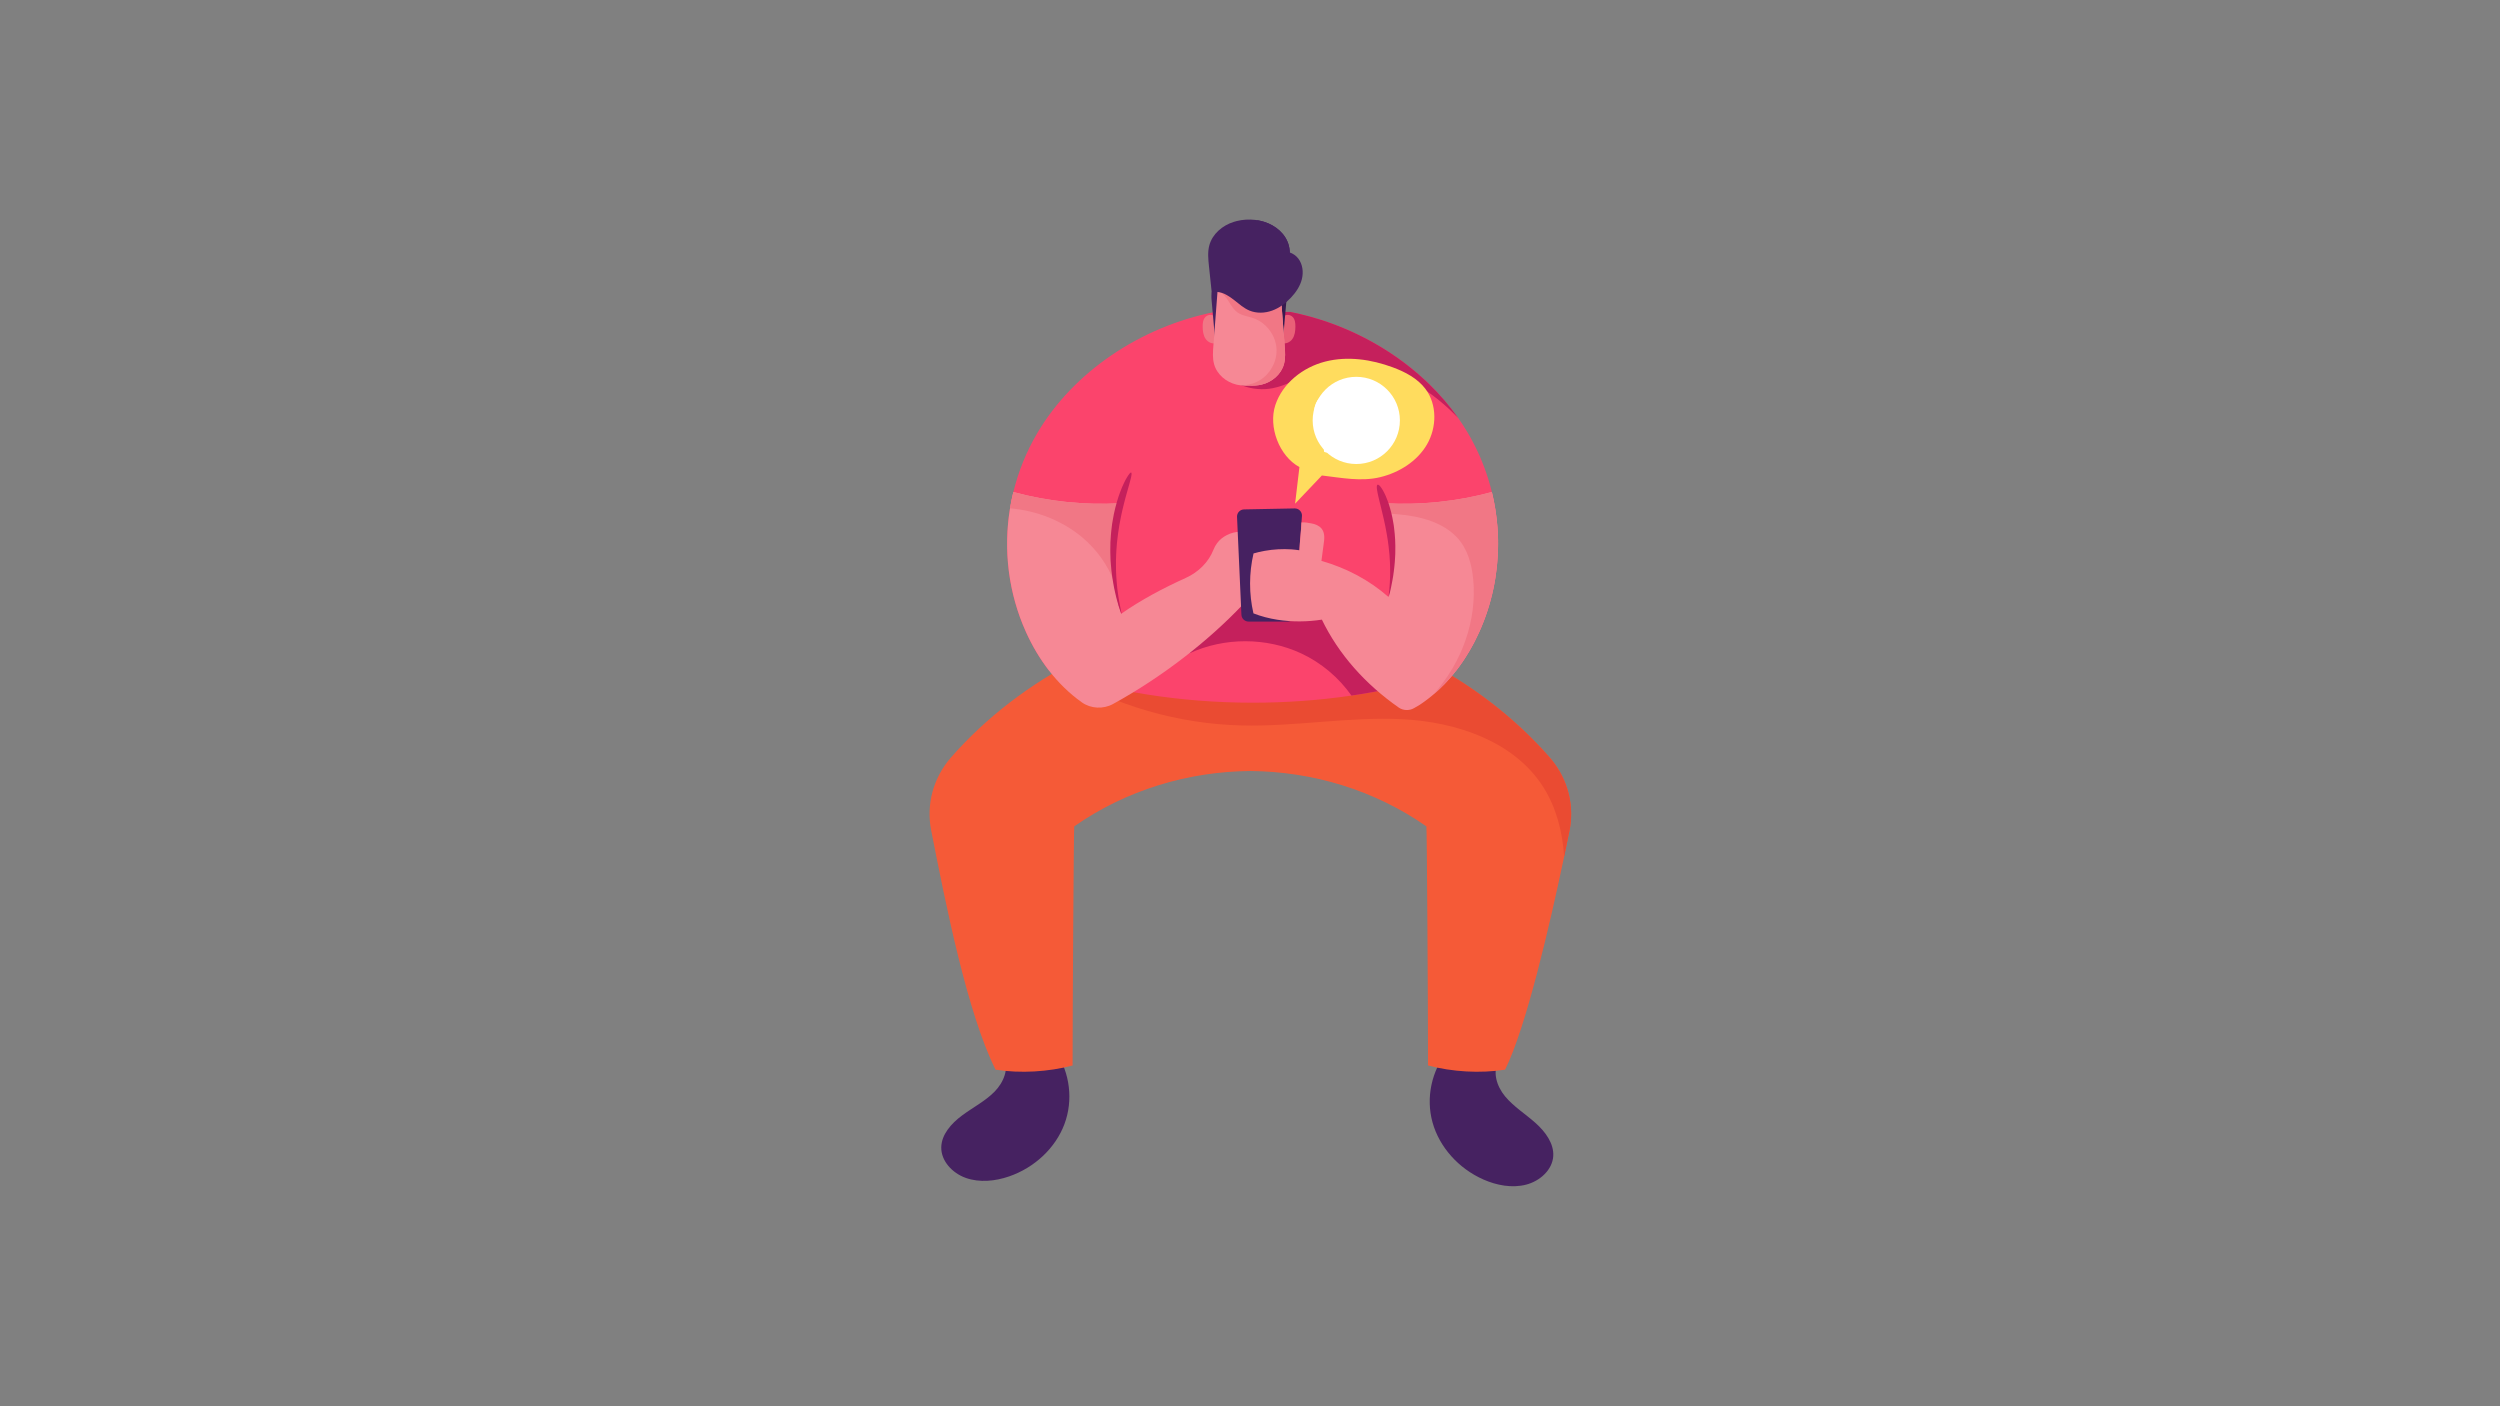 <?xml version="1.0" encoding="utf-8"?>
<!-- Generator: Adobe Illustrator 24.2.1, SVG Export Plug-In . SVG Version: 6.00 Build 0)  -->
<svg version="1.1" xmlns="http://www.w3.org/2000/svg" xmlns:xlink="http://www.w3.org/1999/xlink" x="0px" y="0px"
	 viewBox="0 0 1920 1080" style="enable-background:new 0 0 1920 1080;" xml:space="preserve">
<rect x="0" y="0" width="1920" height="1080" fill="#808080" stroke="none"/>
<style type="text/css">
	.st0{fill:#462261;}
	.st1{fill:#F55A37;}
	.st2{fill:#EA4B32;}
	.st3{fill:#FB446C;}
	.st4{fill:#C5205C;}
	.st5{fill:#F68895;}
	.st6{fill:#F17785;}
	.st7{fill:#462161;}
	.st8{fill:#E96077;}
	.st9{fill:#371A4F;}
	.st10{fill:#FFDC5E;}
	.st11{fill:#FFFFFF;}
</style>
<g id="GUY">
	<g>
		<path class="st0" d="M1151.23,814.57c-5.29,8.43-1.83,19.59,4.67,27.43s15.57,13.49,23.28,20.35c7.7,6.86,14.38,15.91,13.71,25.68
			c-0.72,10.36-10.05,19-20.86,21.79s-22.65,0.53-32.87-4c-19.04-8.43-33.73-24.93-38.96-43.74c-5.23-18.81-0.89-39.56,11.51-55.02
			C1125.81,809.3,1137.1,812.31,1151.23,814.57z"/>
		<path class="st0" d="M770.75,811.58c4.54,8.86,0.13,19.67-7.03,26.92c-7.16,7.25-16.68,12.08-24.95,18.25
			c-8.27,6.16-15.71,14.6-15.88,24.39c-0.19,10.38,8.36,19.8,18.89,23.52c10.54,3.72,22.52,2.5,33.09-1.13
			c19.7-6.75,35.77-21.91,42.61-40.2c6.84-18.28,4.32-39.33-6.69-55.81C796.52,808.54,785.02,810.57,770.75,811.58z"/>
		<path class="st1" d="M1206.38,631.07c-0.21,2.31-0.55,4.63-1.02,6.94c-1.21,5.99-2.58,12.69-4.1,19.91
			c-10.96,52.14-29.22,131.31-45.35,163.59c-19.29,2.99-40.45,1.72-59.17-3.23c0-43.73-0.88-183.36-1.27-183.63
			c-39.96-27.96-87.54-42.13-135.22-42.51c-47.68,0.38-95.26,14.55-135.23,42.51c-0.39,0.27-1.27,139.9-1.27,183.63
			c-18.72,4.95-39.87,6.22-59.17,3.23c-21.64-43.35-38.12-126.16-49.46-183.92c-3.9-19.84,1.61-40.33,15.37-56.02
			c26.59-30.34,60.23-56.25,98.48-75.71c1.16-0.6,2.33-1.19,3.5-1.77c1.58-0.78,3.15-1.54,4.74-2.29
			c15.62-7.44,32.48-10.79,50.03-11.88c3.03-0.18,6.09-0.31,9.16-0.38c2.8-0.06,5.62-0.07,8.45-0.04
			c16.73,0.17,33.93,1.76,51.13,3.27c1.43,0.13,2.85,0.26,4.27,0.38c1.42-0.12,2.84-0.25,4.27-0.38c17.19-1.51,34.39-3.1,51.13-3.27
			c23.89-0.25,46.86,2.4,67.64,12.3c2.78,1.31,5.52,2.66,8.24,4.06c38.27,19.47,71.93,45.4,98.53,75.76
			C1202.3,595.6,1208.02,613.36,1206.38,631.07z"/>
		<path class="st2" d="M1206.38,631.07c-0.21,2.31-0.55,4.63-1.02,6.94c-1.21,5.99-2.58,12.69-4.1,19.91
			c-1.22-18.88-5.95-37.66-16.07-53.55c-22.26-34.96-66.36-49.84-107.75-51.99c-41.39-2.15-82.74,5.83-124.18,4.76
			c-48.38-1.24-96.39-15.07-138.02-39.76c28.79-6.92,54.97-16.52,81.16-27.84c2.8-0.06,5.62-0.07,8.45-0.04
			c16.73,0.17,33.93,1.76,51.13,3.27c1.43,0.13,2.85,0.26,4.27,0.38c1.42-0.12,2.84-0.25,4.27-0.38c17.19-1.51,34.39-3.1,51.13-3.27
			c23.89-0.25,46.86,2.4,67.64,12.3c2.78,1.31,5.52,2.66,8.24,4.06c38.27,19.47,71.93,45.4,98.53,75.76
			C1202.3,595.6,1208.02,613.36,1206.38,631.07z"/>
		<path class="st3" d="M1136.01,485.46c-4.7,10.41-10.63,20.53-17.82,29.77c-9.14,3.07-18.55,5.87-28.18,8.4
			c-2.33,0.61-4.68,1.21-7.04,1.79c-12.68,3.11-25.73,5.75-39.1,7.88c-1.97,0.32-3.96,0.62-5.94,0.9
			c-24.34,3.58-49.7,5.47-75.76,5.47c-56.56,0-109.82-8.9-156.47-24.6c-7.16-9.2-13.05-19.27-17.72-29.62
			c-15.31-33.89-18.42-71.9-9.72-107.57c3.84-15.77,9.99-31.08,18.43-45.37c27.51-46.61,78.77-81.54,136.42-92.97h57.79
			c0.21,0.04,0.42,0.08,0.63,0.13c39.17,7.88,75.34,26.61,103.08,52.48c1.03,0.96,2.05,1.93,3.05,2.9
			c8.29,8.07,15.77,16.78,22.28,26.05c2.62,3.72,5.08,7.53,7.38,11.42c13.23,22.41,20.85,47.33,22.74,72.59
			C1152.09,432.39,1147.47,460.08,1136.01,485.46z"/>
		<path class="st4" d="M1082.97,525.42c-12.68,3.11-25.73,5.75-39.1,7.88c-1.97,0.32-3.96,0.62-5.94,0.9
			c-9.72-13.75-23.08-25.14-38.6-32.38c-26.63-12.43-59.09-12.47-85.75-0.1c4.69-10.41,11.2-19.64,17.72-29.08
			c6.52-9.45,15.01-17.9,25.6-22.81c11.35-5.28,24.44-6.17,36.97-4.89c21.53,2.19,42.45,10.69,58.59,24.63
			c16.15,13.95,27.33,33.35,30.3,54.08C1082.82,524.23,1082.9,524.82,1082.97,525.42z"/>
		<path class="st5" d="M954.6,464.21c-27.05,28.53-62.23,55.8-99.79,76.46c-7.47,4.11-17.04,3.64-23.91-1.23
			c-19.43-13.77-33.59-33.3-42.93-53.98c-13.53-29.95-17.53-63.13-12.27-95.06c0.7-4.19,1.54-8.37,2.55-12.51
			c26.54,7.22,54.54,10.15,82.22,8.6c-5.59,19.63-7.34,40.4-4.75,60.62c1.04,8.23,2.81,16.37,5.32,24.3
			c15.38-10.78,32.2-19.67,49.63-27.57c9.69-4.39,17.53-12.06,21.31-21.74c0.68-1.76,1.62-3.44,2.77-4.99
			c3.82-5.15,10.51-8.51,17.44-8.76C952.8,427.07,953.97,445.49,954.6,464.21z"/>
		<path class="st6" d="M855.72,447.11c-4.87-12.98-13.3-24.9-24.45-34.31c-15.06-12.69-34.95-20.69-55.57-22.41
			c0.7-4.19,1.54-8.37,2.55-12.51c26.54,7.22,54.54,10.15,82.22,8.6C854.88,406.12,853.13,426.89,855.72,447.11z"/>
		<path class="st7" d="M999.92,395.97l-5.59,75.89c0,3.04-2.47,5.51-5.51,5.51h-29.91c-3.04,0-5.51-2.47-5.51-5.51l-3.37-75.14
			c0-3.04,2.47-5.5,5.51-5.5l38.87-0.76C997.45,390.47,999.92,392.93,999.92,395.97z"/>
		<path class="st5" d="M1150.52,417.7c0,23.15-4.8,46.28-14.5,67.76c-1.05,2.32-2.16,4.63-3.33,6.91c-0.29,0.58-0.59,1.15-0.9,1.73
			c-2.1,3.98-4.38,7.88-6.87,11.69c-0.48,0.72-0.95,1.44-1.44,2.16c-0.48,0.71-0.98,1.43-1.48,2.14c-0.5,0.71-1.01,1.42-1.53,2.12
			c-0.51,0.7-1.04,1.39-1.56,2.08c-0.45,0.59-0.91,1.18-1.37,1.76c-1.96,2.49-4.03,4.92-6.2,7.26c-0.29,0.32-0.6,0.65-0.89,0.96
			c-0.3,0.32-0.6,0.63-0.91,0.95c-0.31,0.32-0.61,0.63-0.92,0.94c-0.91,0.94-1.85,1.86-2.81,2.77c-0.32,0.3-0.64,0.61-0.96,0.91
			c-0.97,0.9-1.95,1.79-2.95,2.65c-0.37,0.32-0.74,0.64-1.11,0.94c-0.3,0.27-0.6,0.52-0.91,0.78c-0.77,0.65-1.56,1.28-2.35,1.9
			c-0.94,0.74-1.91,1.48-2.89,2.19c-0.36,0.27-0.72,0.53-1.08,0.79c-0.36,0.26-0.73,0.51-1.1,0.77c-0.36,0.26-0.73,0.51-1.1,0.76
			c-0.36,0.25-0.73,0.5-1.1,0.74c-0.32,0.21-2.24,1.32-4.33,2.52c-3.61,2.06-8.3,1.89-11.67-0.46c-0.02-0.01-0.04-0.03-0.06-0.04
			c-25.51-17.8-46.15-40.88-58.99-67.5c-11.1,1.72-22.87,1.87-34.14,0.09c-6.38-1-12.59-2.61-18.43-4.9
			c-3.48-15.07-3.43-30.96,0.07-46.03c2.84-0.82,5.67-1.48,8.51-1.98c6.84-1.23,13.7-1.58,20.72-1.14c1.87,0.11,4.14,0.45,6.02,0.68
			c0.17-6.89,1.4-14.49,1.56-21.38c3.04-0.2,4.63,0.27,7.63,0.75c3,0.49,5.95,1.75,7.76,3.94c2.75,3.33,2.26,7.89,1.65,11.99
			c-0.68,4.5-1.03,8.37-1.71,12.87c19.3,5.42,37.1,15.02,51.49,27.7c4.46-21.06,4-43.08-0.81-64.08c-0.6-2.66-1.28-5.29-2.02-7.9
			c27.69,1.55,55.68-1.38,82.22-8.6c2.18,8.96,3.63,18.07,4.31,27.22c0.07,0.88,0.13,1.77,0.18,2.66c0.02,0.4,0.05,0.8,0.06,1.2
			c0.05,0.77,0.08,1.55,0.11,2.33c0.01,0.07,0.01,0.15,0.02,0.24c0.04,0.98,0.06,1.96,0.08,2.94v0.09
			C1150.51,415.61,1150.52,416.65,1150.52,417.7z"/>
		<path class="st6" d="M1150.52,417.7c0,23.15-4.8,46.28-14.5,67.76c-1.05,2.32-2.16,4.63-3.33,6.91c-0.29,0.58-0.59,1.15-0.9,1.73
			c-2.1,3.98-4.38,7.88-6.87,11.69c-0.48,0.72-0.95,1.44-1.44,2.16c-0.48,0.71-0.98,1.43-1.48,2.14c-0.5,0.71-1.01,1.42-1.53,2.12
			c-0.51,0.7-1.04,1.39-1.56,2.08c-0.45,0.59-0.91,1.18-1.37,1.76c-1.96,2.49-4.03,4.92-6.2,7.26c-0.29,0.32-0.6,0.65-0.89,0.96
			c-0.3,0.32-0.6,0.63-0.91,0.95c-0.31,0.32-0.61,0.63-0.92,0.94c-0.91,0.94-1.85,1.86-2.81,2.77c-0.32,0.3-0.64,0.61-0.96,0.91
			c-0.97,0.9-1.95,1.79-2.95,2.65c-0.37,0.32-0.74,0.64-1.11,0.94c22.08-24.69,33.61-56.96,30.63-88.49
			c-1.1-11.57-4.27-23.47-12.62-32.37c-6.84-7.28-16.68-11.97-26.92-14.6c-8.55-2.2-17.44-3.07-26.33-3.6
			c-0.6-2.66-1.28-5.29-2.02-7.9c27.69,1.55,55.68-1.38,82.22-8.6c2.18,8.96,3.63,18.07,4.31,27.22c0.07,0.88,0.13,1.77,0.18,2.66
			c0.02,0.4,0.05,0.8,0.06,1.2c0.05,0.77,0.08,1.55,0.11,2.33c0.01,0.07,0.01,0.15,0.02,0.24c0.04,0.98,0.06,1.96,0.08,2.94v0.09
			C1150.51,415.61,1150.52,416.65,1150.52,417.7z"/>
		<g>
			<path class="st4" d="M1058.01,372.22c0.64-0.21,1.7,0.75,3.02,2.7c0.33,0.49,0.68,1.04,1.04,1.65c0.35,0.61,0.69,1.29,1.06,2.02
				c0.71,1.47,1.52,3.15,2.21,5.06c0.36,0.95,0.73,1.95,1.1,3c0.37,1.05,0.67,2.16,1.02,3.3c0.71,2.28,1.26,4.76,1.84,7.37
				c0.29,1.3,0.49,2.66,0.74,4.03c0.12,0.69,0.23,1.38,0.35,2.09c0.09,0.71,0.18,1.42,0.27,2.14c0.16,1.44,0.38,2.9,0.48,4.39
				c0.11,1.49,0.22,3,0.33,4.53c0.05,1.53,0.09,3.04,0.14,4.53c0.06,1.49-0.01,2.96-0.02,4.4c-0.01,0.72-0.02,1.43-0.03,2.14
				c-0.04,0.71-0.08,1.41-0.11,2.1c-0.09,1.38-0.13,2.74-0.25,4.05c-0.25,2.63-0.46,5.13-0.8,7.46c-0.16,1.16-0.29,2.29-0.47,3.36
				c-0.18,1.07-0.36,2.1-0.53,3.09c-0.31,1.97-0.72,3.73-1.03,5.28c-0.16,0.77-0.32,1.49-0.46,2.16c-0.16,0.65-0.31,1.25-0.45,1.8
				c-0.55,2.16-0.87,3.35-0.97,3.34c-0.1-0.02,0.02-1.24,0.26-3.44c0.06-0.56,0.13-1.17,0.21-1.83c0.05-0.68,0.11-1.4,0.18-2.18
				c0.11-1.56,0.29-3.34,0.34-5.31c0.04-0.99,0.08-2.01,0.12-3.08c0.04-1.07,0.01-2.19,0.02-3.34c0.04-2.31-0.08-4.77-0.16-7.36
				c-0.05-1.29-0.17-2.62-0.25-3.97c-0.05-0.68-0.09-1.36-0.14-2.05c-0.07-0.69-0.14-1.38-0.22-2.08c-0.16-1.4-0.25-2.82-0.46-4.26
				c-0.19-1.44-0.38-2.9-0.58-4.37c-0.24-1.47-0.48-2.92-0.71-4.35c-0.21-1.43-0.53-2.83-0.77-4.21c-0.13-0.69-0.25-1.37-0.38-2.05
				c-0.15-0.67-0.29-1.34-0.43-2c-0.29-1.32-0.53-2.62-0.83-3.87c-0.6-2.51-1.11-4.9-1.69-7.12c-0.28-1.11-0.51-2.2-0.78-3.23
				c-0.27-1.03-0.52-2.02-0.75-2.98c-0.42-1.91-0.89-3.62-1.21-5.16c-0.16-0.76-0.29-1.49-0.41-2.15c-0.13-0.66-0.24-1.27-0.32-1.82
				C1057.21,373.78,1057.37,372.43,1058.01,372.22z"/>
		</g>
		<g>
			<path class="st4" d="M868.72,362.93c0.53,0.19,0.42,1.81-0.26,4.55c-0.37,1.38-0.81,3.03-1.32,4.94
				c-0.51,1.92-1.22,4.06-1.83,6.48c-0.33,1.2-0.68,2.45-1.05,3.76c-0.37,1.31-0.67,2.68-1.04,4.1c-0.77,2.82-1.39,5.87-2.12,9.06
				c-0.36,1.6-0.62,3.25-0.95,4.93c-0.16,0.84-0.33,1.69-0.49,2.55c-0.13,0.86-0.26,1.73-0.39,2.61c-0.14,0.88-0.27,1.77-0.41,2.66
				c-0.15,0.89-0.28,1.8-0.37,2.71c-0.21,1.83-0.43,3.68-0.65,5.55c-0.15,1.88-0.29,3.74-0.43,5.57c-0.09,0.92-0.13,1.83-0.15,2.73
				c-0.03,0.9-0.07,1.8-0.1,2.69c-0.04,0.89-0.07,1.77-0.1,2.65c0,0.87,0.01,1.74,0.01,2.6c0.02,1.71-0.03,3.4,0.04,5.04
				c0.15,3.28,0.24,6.4,0.55,9.31c0.14,1.46,0.22,2.87,0.39,4.22c0.18,1.35,0.34,2.64,0.51,3.88c0.28,2.48,0.73,4.7,1.06,6.66
				c0.17,0.98,0.32,1.89,0.48,2.73c0.18,0.83,0.34,1.59,0.49,2.28c0.58,2.75,0.86,4.28,0.74,4.31c-0.13,0.03-0.66-1.45-1.56-4.14
				c-0.22-0.68-0.47-1.43-0.74-2.24c-0.25-0.82-0.48-1.73-0.76-2.7c-0.52-1.94-1.19-4.14-1.69-6.62c-0.28-1.24-0.56-2.53-0.86-3.88
				c-0.29-1.35-0.5-2.77-0.77-4.23c-0.57-2.93-0.93-6.08-1.36-9.4c-0.21-1.66-0.3-3.37-0.45-5.12c-0.07-0.87-0.14-1.76-0.21-2.65
				c-0.03-0.89-0.06-1.79-0.09-2.7c-0.03-0.91-0.06-1.83-0.09-2.75c-0.04-0.93-0.06-1.86-0.03-2.8c0.03-1.88,0.06-3.79,0.09-5.73
				c0.12-1.93,0.25-3.84,0.37-5.72c0.05-0.94,0.15-1.87,0.26-2.8c0.11-0.92,0.21-1.84,0.32-2.75c0.11-0.91,0.22-1.81,0.32-2.7
				c0.15-0.89,0.29-1.76,0.44-2.63c0.31-1.73,0.55-3.44,0.92-5.09c0.74-3.29,1.42-6.43,2.32-9.3c0.43-1.44,0.81-2.84,1.27-4.17
				c0.48-1.32,0.93-2.58,1.37-3.79c0.85-2.42,1.85-4.54,2.71-6.41c0.44-0.93,0.84-1.79,1.26-2.57c0.43-0.78,0.84-1.48,1.22-2.1
				C867.09,364.02,868.2,362.75,868.72,362.93z"/>
		</g>
		<path class="st4" d="M1119.92,321.1c-8.67-9.06-18.27-17.19-29.05-23.82c-24.27-14.93-55.5-21.3-82.37-11.35
			c-10.52,3.9-20.2,10.16-31.25,12.25c-15.11,2.86-31.44-2.86-40.92-14.59c9.46-14.18,19.14-30.11,30.49-44.05h24.07
			c0.21,0.04,0.42,0.08,0.63,0.13c39.17,7.88,75.34,26.61,103.08,52.48c1.03,0.96,2.05,1.93,3.05,2.9
			C1105.93,303.12,1113.41,311.83,1119.92,321.1z"/>
		<g>
			<path class="st0" d="M990.05,204.54c-0.47,4.39-0.93,8.78-1.39,13.17c-0.39,3.68-0.78,7.36-1.16,11.03
				c-9.35-2.99-18.67-4.2-28.23-4.16c-7.81-0.03-15.46,0.77-23.1,2.7c-1.71,0.43-3.42,0.92-5.13,1.46
				c-0.85-8.06-1.7-16.13-2.55-24.2c-0.56-5.34-1.12-10.84,0.24-16c2.37-9.03,10.26-15.41,18.64-18.08
				c0.78-0.25,1.56-0.47,2.34-0.67c4.68-1.17,9.51-1.47,14.27-0.9c1.63,0.2,3.25,0.49,4.85,0.9c0.08,0.02,0.15,0.04,0.23,0.06
				c0.71,0.18,1.41,0.38,2.11,0.61c8.39,2.67,16.28,9.05,18.64,18.08C991.16,193.7,990.6,199.2,990.05,204.54z"/>
			<path class="st0" d="M990.05,204.54c-0.47,4.39-0.93,8.78-1.39,13.17c-0.39,3.68-0.78,7.36-1.16,11.03
				c-9.35-2.99-18.67-4.2-28.23-4.16c-7.81-0.03-15.46,0.77-23.1,2.7c-1.51-1.16-2.95-2.41-4.32-3.73
				c1.81-5.56,6.17-10.23,11.6-12.41c5.72-2.28,12.17-1.84,18.08-3.59c5.85-1.74,11.06-5.79,13.84-11.23
				c2.78-5.44,2.95-12.23,0.09-17.63c-2.11-4-5.73-7.08-9.8-9.05c-0.55-0.27-1.11-0.51-1.68-0.75c1.63,0.2,3.25,0.49,4.85,0.9
				c0.08,0.02,0.15,0.04,0.23,0.06c0.71,0.18,1.41,0.38,2.11,0.61c8.39,2.67,16.28,9.05,18.64,18.08
				C991.16,193.7,990.6,199.2,990.05,204.54z"/>
			<path class="st8" d="M984.12,244.66c0.79-1.46,2.28-2.52,3.91-2.78c1.64-0.26,3.38,0.27,4.59,1.41c1.97,1.86,2.28,4.86,2.25,7.57
				c-0.03,3.31-0.43,6.79-2.33,9.5c-1.9,2.71-5.71,4.32-8.66,2.8C983.69,257.22,984.31,250.61,984.12,244.66z"/>
			<path class="st6" d="M934.4,244.66c-0.79-1.46-2.28-2.52-3.91-2.78c-1.64-0.26-3.38,0.27-4.59,1.41
				c-1.97,1.86-2.28,4.86-2.25,7.57c0.03,3.31,0.43,6.79,2.33,9.5c1.9,2.71,5.71,4.32,8.66,2.8
				C934.83,257.22,934.21,250.61,934.4,244.66z"/>
			<path class="st0" d="M944.46,213.45c-2.68,0.88-5.38,1.77-7.8,3.22c-2.42,1.45-4.56,3.52-5.56,6.16
				c-1.02,2.68-0.78,5.65-0.53,8.5c0.86,9.7,1.72,19.39,2.58,29.09C934.95,244.25,938.69,228.66,944.46,213.45z"/>
			<path class="st9" d="M974.06,213.45c2.68,0.88,5.38,1.77,7.79,3.22c2.42,1.45,4.56,3.52,5.56,6.16c1.02,2.68,0.78,5.65,0.53,8.5
				c-0.86,9.7-1.72,19.39-2.58,29.09C983.57,244.25,979.83,228.66,974.06,213.45z"/>
			<path class="st5" d="M986.1,279.62c-2.23,8.15-9.41,13.84-17,15.7c-3.24,0.8-6.53,1-9.84,0.81c-2.02,0.12-4.04,0.09-6.05-0.14
				c-0.89-0.1-1.78-0.24-2.66-0.42c-0.38-0.07-0.76-0.16-1.14-0.25c-7.59-1.87-14.77-7.55-17-15.7c-1.25-4.53-0.89-9.38-0.53-14.09
				c1.05-13.76,2.1-27.53,3.15-41.29c0.42-0.09,0.85-0.19,1.28-0.28c0.44-0.09,0.89-0.19,1.34-0.27c6.98-1.41,14.38-2.36,21.6-2.76
				c8.12,0.46,16.48,1.6,24.22,3.31c1.05,13.76,2.1,27.53,3.15,41.29C986.99,270.24,987.34,275.09,986.1,279.62z"/>
			<path class="st6" d="M986.1,279.62c-2.23,8.15-9.41,13.84-17,15.7c-3.24,0.8-6.53,1-9.84,0.81c-2.02,0.12-4.04,0.09-6.05-0.14
				c3.79-0.09,7.53-0.78,11.04-2.26c9.79-4.14,16.5-14.64,16.14-25.26c-0.36-10.62-7.76-20.65-17.8-24.12
				c-4.09-1.42-8.61-1.87-12.14-4.36c-3.07-2.17-4.97-5.58-6.99-8.75c-1.85-2.91-4.06-5.84-7.15-7.29c0.44-0.09,0.89-0.19,1.34-0.27
				c6.98-1.41,14.38-2.36,21.6-2.76c8.12,0.46,16.48,1.6,24.22,3.31c1.05,13.76,2.1,27.53,3.15,41.29
				C986.99,270.24,987.34,275.09,986.1,279.62z"/>
			<path class="st0" d="M935.04,224.24c0.67-4.26,3.54-7.7,6.96-10.33c3.42-2.63,7.86-3.89,12.15-3.44c2.48,0.26,4.92,1.06,7.4,0.83
				c4.59-0.42,8.1-4.16,10.86-7.85c2.76-3.69,5.5-7.78,9.77-9.5c5.16-2.08,11.45,0.16,14.86,4.55c3.41,4.39,4.14,10.48,2.8,15.87
				s-4.56,10.17-8.38,14.21c-4.06,4.31-8.93,7.97-14.5,9.97c-5.57,2-11.89,2.24-17.36-0.03c-4.38-1.82-7.96-5.08-11.7-8.01
				C944.17,227.6,939.77,224.61,935.04,224.24z"/>
		</g>
	</g>
</g>
<g id="BUBLLE">
	<path class="st10" d="M997.96,358.71l-3.32,28.1l20.58-21.64c14.94,1.76,30.07,4.84,44.7,1.31c14.62-3.53,28.43-12.14,36-25.14
		c7.57-13,7.89-30.54-1.12-42.59c-6.09-8.14-15.53-13.07-25.06-16.61c-16.56-6.14-34.87-8.83-51.98-4.45
		c-17.11,4.37-32.73,16.61-38.29,33.37C973.92,327.82,982.44,350.29,997.96,358.71z"/>
</g>
<g id="HEART">
	<path class="st11" d="M1038.99,348.09c2.98-5.66,8.49-9.48,13.9-12.89c5.41-3.41,11.09-6.8,14.79-12.02
		c3.69-5.22,4.8-12.9,0.73-17.83c-3.54-4.28-10.17-5.19-15.23-2.9c-5.06,2.29-8.74,7.2-10.34,12.52
		c-0.94-5.93-5.75-10.37-11.23-12.83s-12.35-1.69-16.96,2.16c-4.61,3.85-6.57,10.69-4.4,16.3c2.43,6.28,8.91,9.84,14.78,13.15
		C1030.89,337.06,1037.69,341.48,1038.99,348.09z"/>
</g>
<g id="HASHTAG">
	<path class="st11" d="M1054.37,319.99c10.28-0.65,17.47-2.13,17.47-3.87c0-1.7-6.87-3.16-16.78-3.84
		c0.71-10.56,0.15-18.13-1.6-18.36c-1.79-0.23-4.29,7.26-6.28,18c-1.48-0.03-2.98-0.06-4.52-0.06c-1.31,0-2.58,0.02-3.85,0.04
		c0.67-10.37,0.11-17.76-1.62-17.98c-1.8-0.23-4.33,7.4-6.33,18.3c-10.24,0.65-17.39,2.13-17.39,3.86c0,1.66,6.58,3.1,16.15,3.8
		c-0.11,0.81-0.23,1.63-0.33,2.46c-0.15,1.16-0.28,2.3-0.4,3.42c-10.28,0.65-17.47,2.13-17.47,3.87c0,1.69,6.87,3.16,16.78,3.84
		c-0.71,10.56-0.15,18.13,1.6,18.36c1.79,0.23,4.29-7.26,6.28-18c1.48,0.03,2.98,0.06,4.52,0.06c1.31,0,2.58-0.02,3.85-0.04
		c-0.67,10.37-0.11,17.76,1.62,17.98c1.8,0.23,4.33-7.4,6.33-18.3c10.24-0.65,17.39-2.13,17.39-3.86c0-1.66-6.58-3.09-16.15-3.8
		c0.11-0.81,0.23-1.63,0.33-2.46C1054.12,322.26,1054.25,321.12,1054.37,319.99z M1040.6,325.42c-1.08,0-2.13,0.01-3.18,0.02
		c0.09-0.67,0.19-1.34,0.27-2.02c0.14-1.06,0.26-2.1,0.37-3.13c1.5,0.04,3.02,0.06,4.59,0.06c1.08,0,2.13-0.01,3.18-0.02
		c-0.09,0.67-0.19,1.34-0.27,2.02c-0.14,1.06-0.26,2.1-0.37,3.13C1043.69,325.44,1042.17,325.42,1040.6,325.42z"/>
</g>
<g id="LAUGH">
	<g>
		<path class="st11" d="M1041.64,289.4c-18.5,0-33.51,14.98-33.51,33.48c0,18.5,15,33.48,33.51,33.48
			c18.48,0,33.48-14.98,33.48-33.48C1075.12,304.38,1060.12,289.4,1041.64,289.4z M1023.49,322.88c-0.42-0.48,0.37-2.08,2.39-3.96
			c1.51-1.45,3.77-3,6.5-4.27c-3.68-4.03-7.01-6.55-6.5-7.56c0.28-0.57,1.97-0.46,4.38,0.64c2.39,1.07,5.47,3.22,8.08,6.39
			l2.23,2.67l-3.35,1.18l-0.53,0.17C1029.64,320.54,1024.43,323.89,1023.49,322.88z M1041.64,342.59c-8.63,0-15.61-6.99-15.61-15.59
			h31.21C1057.23,335.61,1050.25,342.59,1041.64,342.59z M1060.34,322.88c-0.94,1.01-6.13-2.34-13.18-4.73l-0.55-0.17l-3.35-1.18
			l2.23-2.67c2.63-3.18,5.69-5.32,8.1-6.39c2.41-1.1,4.1-1.2,4.38-0.64c0.48,1.01-2.85,3.53-6.53,7.56c2.74,1.27,4.99,2.83,6.5,4.27
			C1059.97,320.8,1060.78,322.4,1060.34,322.88z"/>
		<path class="st11" d="M1051.28,336.88c-2.65,2.12-6,3.37-9.64,3.37c-3.66,0-7.01-1.25-9.66-3.37c2.32-2.72,5.78-4.42,9.66-4.42
			C1045.49,332.45,1048.95,334.16,1051.28,336.88z"/>
	</g>
</g>
<g id="LIKE">
	<g>
		<path class="st11" d="M1025.08,345.82c-1.27,1.1-2.85,1.76-4.45,1.85c-1.26,0.07-2.56-0.16-3.72-0.7
			c-1.25-9.21-1.23-18.64,0.02-27.83c2.62-1.01,5.7-0.55,7.98,1.31C1023.48,329.02,1023.44,337.26,1025.08,345.82z"/>
		<path class="st11" d="M1028.54,320.01c4.14-0.76,7.44-4.72,7.45-8.93c0-1.79-0.52-3.53-0.91-5.28c-0.38-1.75-0.62-3.6-0.06-5.3
			c0.56-1.7,2.12-3.18,3.91-3.13c1.32,0.04,2.51,0.9,3.25,2c0.74,1.09,1.09,2.4,1.37,3.69c0.94,4.45,1.05,9.08,0.33,13.57
			c4.41-1.83,9.22-2.81,14-2.79c2.72,0.01,5.68,0.43,7.58,2.38c1.67,1.71,2.15,4.47,1.17,6.65c-0.99,2.18-3.38,3.63-5.77,3.51
			c1.24,1.98,1.65,4.92,0.92,7.14c-0.72,2.23-2.47,4.1-4.63,4.97c1.83,3.19-0.07,7.84-3.49,9.2c-1.93,0.76-4.08,0.56-6.14,0.34
			c-6.31-0.67-12.61-1.33-18.92-2C1026.64,337.23,1026.76,328.84,1028.54,320.01z"/>
	</g>
</g>
</svg>
